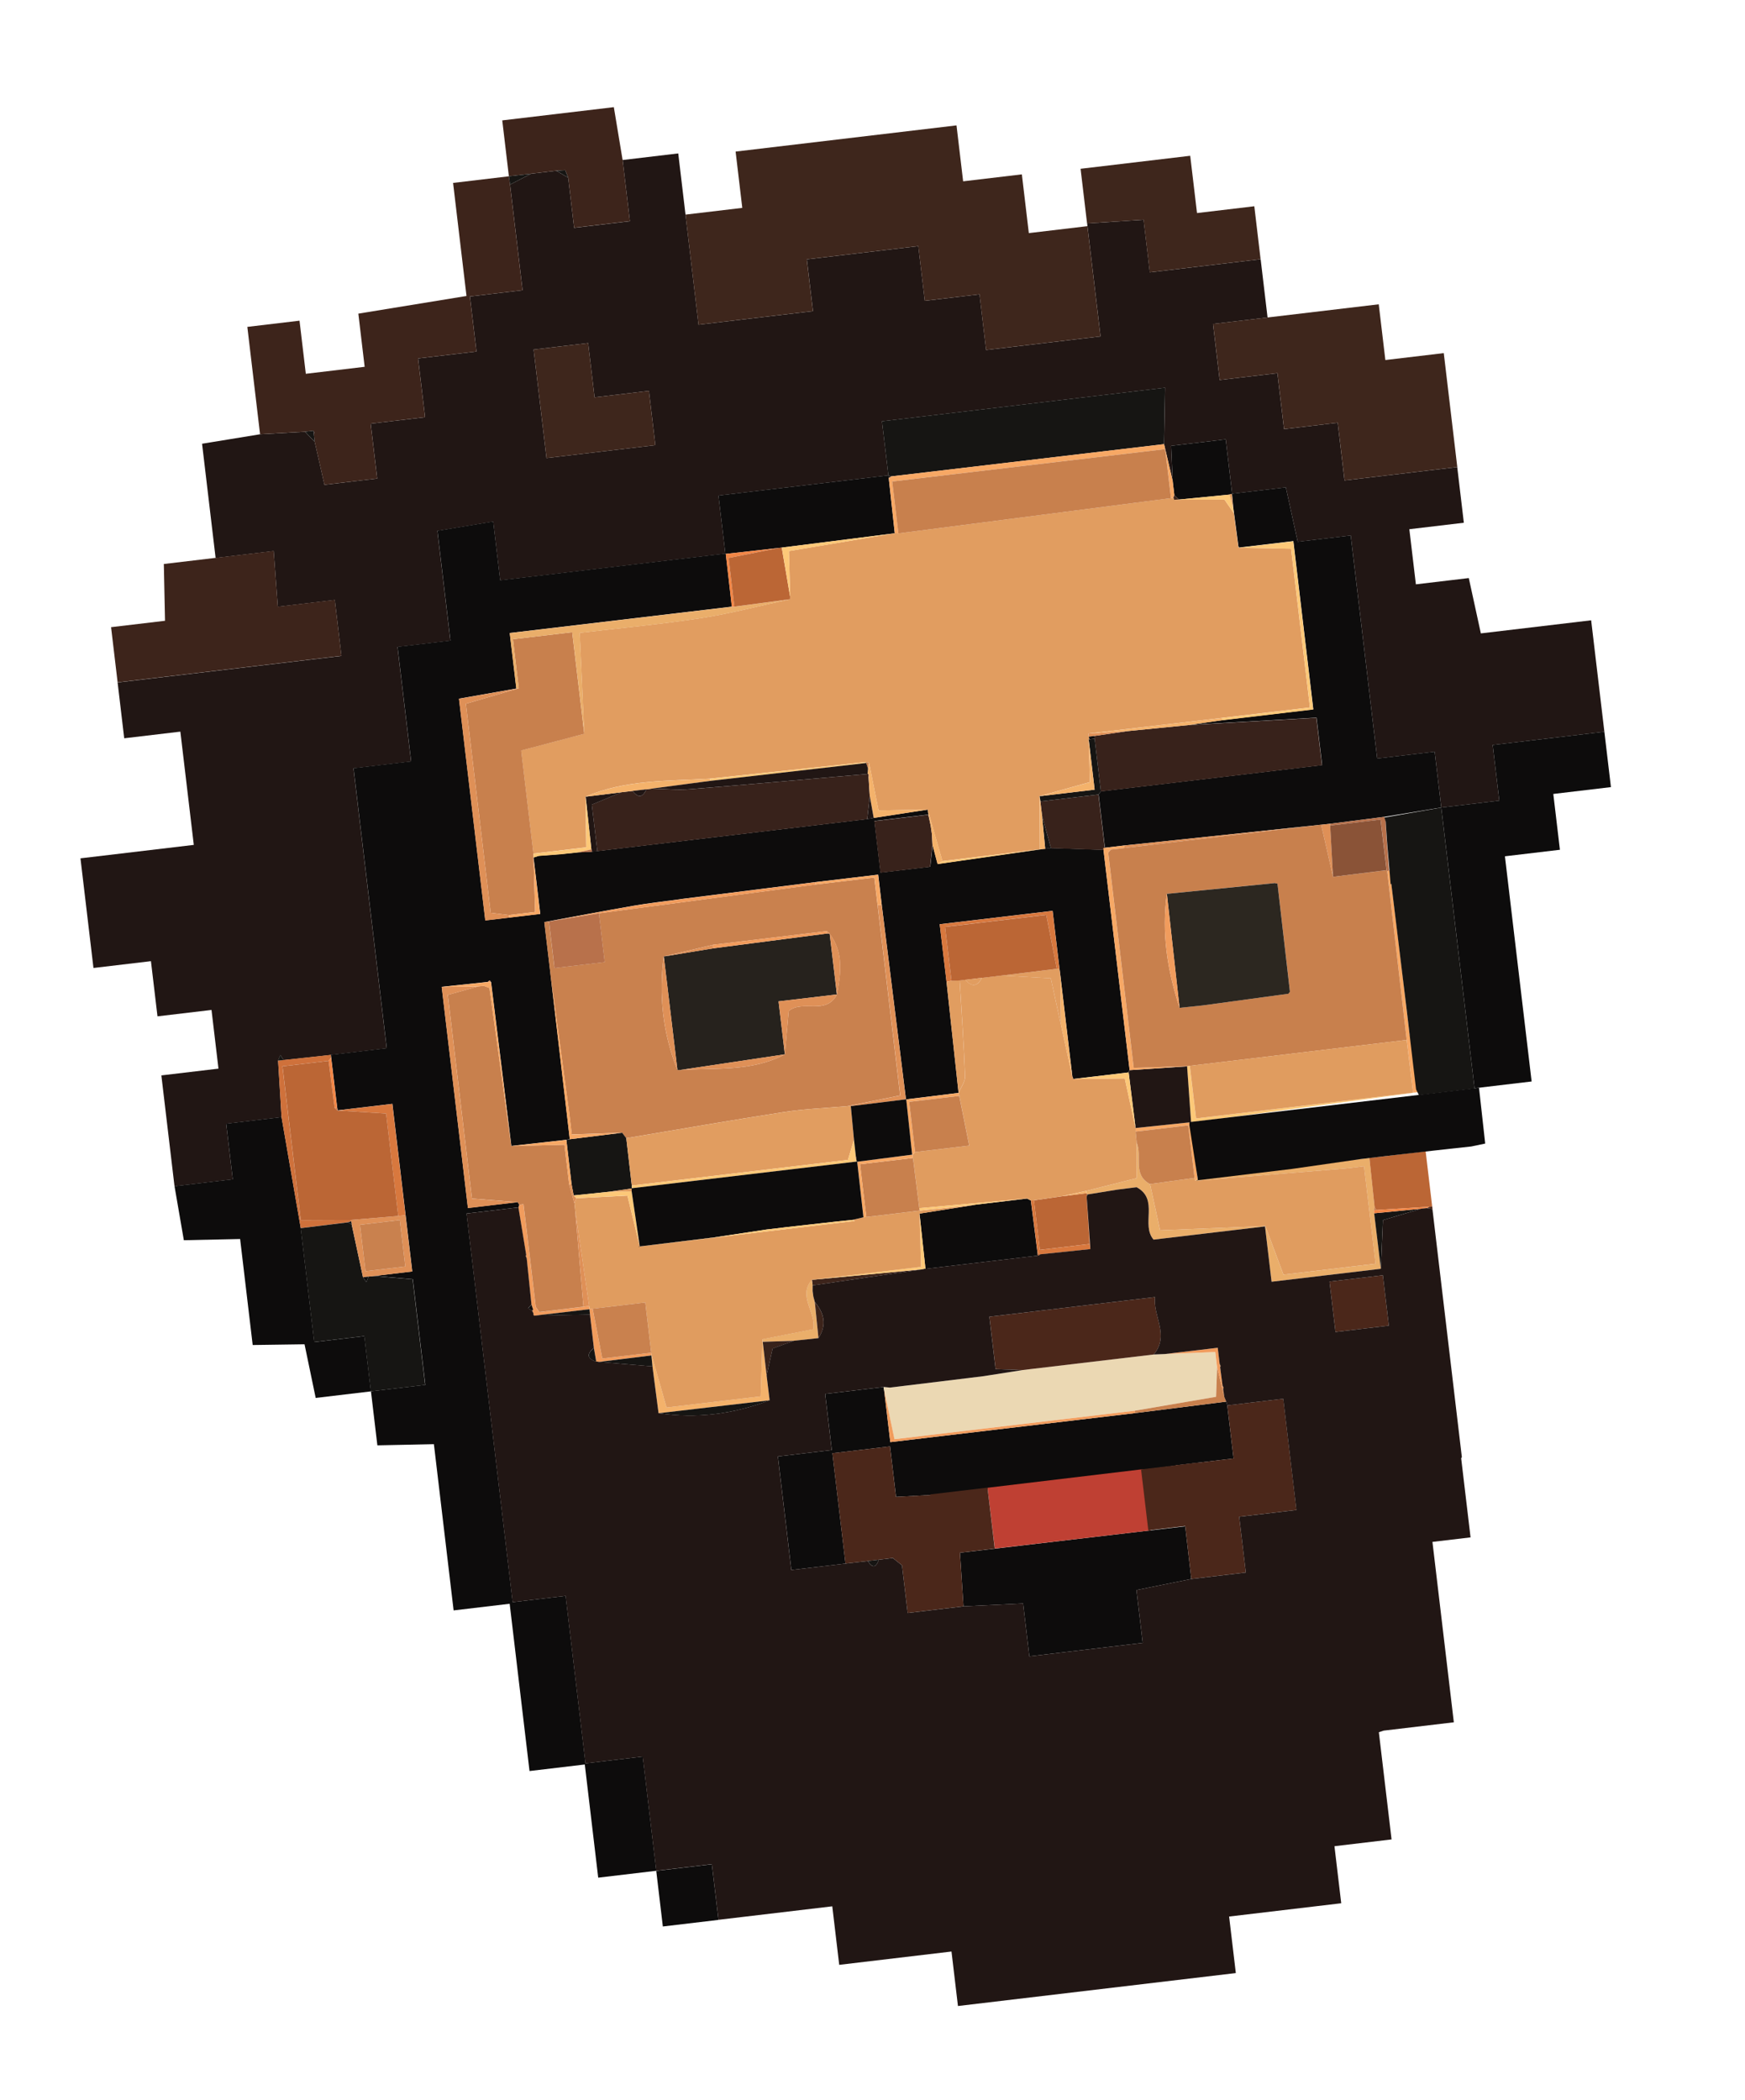<svg width="172" height="207" viewBox="0 0 172 207" fill="none" xmlns="http://www.w3.org/2000/svg">
<path d="M21.251 54.994L19.917 43.744C21.96 43.41 23.798 43.108 25.637 42.81C27.115 42.726 28.59 42.643 30.068 42.562C30.385 42.895 30.706 43.229 31.023 43.561C31.342 44.964 31.659 46.369 31.983 47.791L37.179 47.174L36.538 41.764L41.898 41.129L41.211 35.335L46.964 34.653L46.32 29.227L51.508 28.611C51.079 24.995 50.676 21.595 50.273 18.197C50.965 17.84 51.659 17.482 52.351 17.125C53.173 17.028 53.999 16.93 54.821 16.832C55.215 17.061 55.612 17.289 56.007 17.52L56.592 22.458L62.084 21.807L61.369 15.775L66.853 15.124C67.113 17.315 67.341 19.237 67.569 21.16C67.994 24.749 68.42 28.338 68.855 32.009L80.133 30.672L79.528 25.566L90.517 24.263L91.156 29.654L96.55 29.014L97.201 34.501L108.475 33.164L107.187 22.297C107.176 22.207 107.165 22.116 107.155 22.026C108.959 21.909 110.763 21.79 112.723 21.663L113.337 26.848L124.259 25.553C124.486 27.47 124.713 29.383 124.94 31.3C123.18 31.509 121.417 31.718 119.566 31.937L120.221 37.462L125.911 36.788L126.565 42.302L131.854 41.674L132.528 47.361L143.636 46.044L144.287 51.533L138.915 52.17L139.56 57.605L144.775 56.986C145.188 58.873 145.554 60.553 145.964 62.44L156.836 61.15L158.139 72.137C154.525 72.566 150.908 72.995 147.13 73.443L147.781 78.93L142.064 79.608L141.411 74.107L135.746 74.779L133.139 52.791L127.913 53.411C127.503 51.525 127.137 49.847 126.743 48.047C124.903 48.266 123.176 48.47 121.451 48.675C121.243 46.92 121.034 45.163 120.815 43.314L115.438 43.952C115.492 45.183 115.543 46.312 115.593 47.437C115.31 46.222 115.024 45.005 114.741 43.79C114.772 41.968 114.806 40.148 114.839 38.223L86.935 41.532C87.157 43.408 87.362 45.135 87.567 46.865C82.042 47.521 76.514 48.176 70.819 48.852L71.499 54.582L49.3 57.215L48.613 51.424C46.672 51.746 44.965 52.029 43.111 52.338L44.394 63.16L39.182 63.778L40.521 75.07L34.842 75.743L38.116 103.346L32.61 103.999C31.059 104.169 29.511 104.339 27.96 104.509C27.878 104.382 27.797 104.258 27.631 104.006C27.522 104.285 27.469 104.422 27.413 104.563C27.528 106.42 27.64 108.275 27.754 110.133L22.295 110.781L22.945 116.262L17.201 116.943L15.905 106.014L21.534 105.346L20.848 99.561L15.523 100.192L14.878 94.752L9.213 95.424L7.931 84.615L19.102 83.29L17.777 72.125L12.244 72.781C12.01 70.804 11.801 69.041 11.592 67.278C18.943 66.406 26.297 65.534 33.653 64.662L32.999 59.148L27.381 59.814C27.241 57.909 27.115 56.184 26.975 54.326L21.25 55.005L21.251 54.994ZM57.971 33.823L52.599 34.46L53.868 45.156L64.597 43.884L63.962 38.534L58.605 39.17L57.971 33.823Z" fill="#211614"/>
<path d="M121.45 48.67L126.742 48.042C127.134 49.845 127.499 51.52 127.912 53.406L133.138 52.786L135.746 74.774L141.411 74.102L142.063 79.602C140.192 79.91 138.318 80.219 136.447 80.524C134.672 80.751 132.895 80.979 131.12 81.206C124.348 81.92 117.579 82.634 110.807 83.348L108.747 83.592L111.344 105.489C111.294 105.556 111.261 105.635 111.249 105.717C109.423 105.934 107.597 106.151 105.771 106.37C105.78 106.285 105.755 106.213 105.703 106.147C105.302 102.769 104.902 99.391 104.501 96.013C104.477 95.838 104.454 95.665 104.431 95.49C104.206 93.596 103.981 91.698 103.755 89.79L92.625 91.11L93.299 96.791C93.693 100.439 94.089 104.088 94.483 107.736L94.505 107.734C92.77 107.948 91.036 108.165 89.301 108.379C88.503 101.978 87.705 95.58 86.91 89.179L86.56 86.223L80.385 86.956C76.007 87.508 71.626 88.058 67.249 88.611C67.147 88.626 67.047 88.643 66.945 88.658C65.446 88.864 63.939 89.028 62.452 89.288C59.515 89.798 56.587 90.359 53.656 90.898C53.853 92.555 54.049 94.211 54.246 95.87C54.884 101.344 55.522 106.821 56.163 112.295C56.054 112.316 55.943 112.34 55.835 112.361C54.015 112.563 52.193 112.768 50.374 112.97L50.407 112.997C49.74 107.604 49.073 102.214 48.406 96.821C48.36 96.762 48.313 96.701 48.265 96.643C48.199 96.695 48.138 96.747 48.078 96.799C46.565 96.959 45.052 97.121 43.539 97.281L46.124 119.082L51.029 118.501C51.082 118.589 51.136 118.674 51.188 118.763C51.171 118.854 51.145 118.94 51.108 119.022L45.992 119.629L50.535 157.94L55.755 157.32L57.714 173.832L63.357 173.163C63.819 177.062 64.255 180.742 64.692 184.422L58.964 185.101L57.641 173.944L52.193 174.59L50.237 158.1L44.712 158.755L42.768 142.367C40.846 142.406 39.127 142.443 37.196 142.482L36.564 137.155L41.922 136.519L40.687 126.108C39.322 125.992 38.103 125.889 36.887 125.783L40.638 125.338L38.678 108.816C36.731 109.046 35.01 109.251 33.285 109.455C33.269 109.365 33.252 109.275 33.236 109.186C33.041 107.543 32.844 105.898 32.646 104.256C32.635 104.166 32.625 104.075 32.614 103.985L38.12 103.332L34.846 75.729L40.525 75.055L39.186 63.764L44.398 63.146L43.115 52.324C44.969 52.015 46.676 51.731 48.617 51.41L49.304 57.2L71.503 54.568L71.539 54.591C71.739 56.328 71.94 58.067 72.138 59.803L50.246 62.4L50.895 67.875C49.035 68.204 47.175 68.533 45.244 68.874L47.836 90.732L53.252 90.09L52.604 84.625L52.592 84.529C52.761 84.476 52.93 84.423 53.096 84.367C53.842 84.309 54.587 84.254 55.333 84.196C55.869 84.138 56.404 84.083 56.937 84.025C57.41 84.003 57.88 83.98 58.352 83.957C58.531 83.936 58.709 83.915 58.89 83.897C67.758 82.845 76.622 81.794 85.49 80.742C85.705 80.703 85.917 80.666 86.132 80.627C87.924 80.35 89.712 80.074 91.503 79.798L91.448 79.777C91.472 79.952 91.497 80.124 91.521 80.299L86.193 80.931L86.797 86.02L91.694 85.439C91.781 84.645 91.854 83.977 91.928 83.312C92.094 83.932 92.259 84.549 92.421 85.17C95.989 84.66 99.554 84.148 103.122 83.639C103.282 83.626 103.442 83.615 103.605 83.601C105.271 83.657 106.938 83.712 108.934 83.779L108.285 78.311C108.365 78.21 108.445 78.109 108.524 78.007L130.32 75.423L129.766 70.748C125.482 70.989 121.344 71.224 117.207 71.459C118.301 71.301 119.394 71.146 120.488 70.989L129.451 69.926L127.485 53.343L122.078 53.984L122.118 53.926L122.07 53.876C121.938 52.877 121.809 51.88 121.676 50.881C121.664 50.78 121.647 50.679 121.632 50.578C121.611 50.402 121.585 50.225 121.561 50.05C121.518 49.596 121.476 49.142 121.433 48.691L121.465 48.654L121.45 48.67Z" fill="#0D0C0C"/>
<path d="M107.184 22.295L108.472 33.161L97.198 34.498L96.547 29.012L91.153 29.651L90.514 24.261L79.524 25.564L80.13 30.669L68.852 32.007C68.417 28.335 67.991 24.746 67.566 21.157C69.383 20.942 71.201 20.726 73.165 20.493L72.507 14.943L94.28 12.361L94.934 17.875L100.722 17.189L101.409 22.98L107.181 22.295L107.184 22.295Z" fill="#3E261C"/>
<path d="M50.27 18.195L51.505 28.609L46.317 29.224L46.961 34.651L41.208 35.333L41.895 41.126L36.535 41.762L37.176 47.172L31.98 47.788C31.658 46.364 31.339 44.961 31.02 43.559C30.988 43.287 30.955 43.013 30.923 42.742C30.947 42.711 31.001 42.669 30.992 42.647C30.968 42.581 30.922 42.525 30.887 42.462C30.613 42.495 30.339 42.528 30.065 42.56C28.587 42.644 27.112 42.727 25.634 42.807C25.22 39.317 24.806 35.826 24.379 32.224L29.523 31.613L30.143 36.848L35.943 36.16L35.321 30.918C38.941 30.327 42.356 29.769 45.981 29.178L44.659 18.032C46.636 17.797 48.399 17.588 50.162 17.379L50.159 17.377C50.197 17.65 50.235 17.924 50.275 18.194L50.27 18.195Z" fill="#3D241B"/>
<path d="M143.638 46.041L132.531 47.358L131.856 41.672L126.567 42.299L125.913 36.785L120.224 37.46L119.568 31.935C121.419 31.715 123.18 31.506 124.943 31.297C128.526 30.872 132.11 30.447 135.899 29.998L136.551 35.493L142.309 34.81L143.641 46.041L143.638 46.041Z" fill="#3E261C"/>
<path d="M142.063 79.605L147.78 78.927L147.13 73.44C150.908 72.992 154.525 72.563 158.138 72.135L158.786 77.594L153.105 78.268L153.757 83.771L148.336 84.414L150.969 106.612C149.036 106.842 147.191 107.061 145.342 107.28C144.465 99.876 142.939 87.011 142.061 79.608L142.063 79.605Z" fill="#0D0C0C"/>
<path d="M17.2 116.935L22.944 116.254L22.294 110.772L27.753 110.125C28.384 113.776 29.014 117.424 29.647 121.075L30.978 132.301L35.916 131.715L36.562 137.163L31.117 137.809C30.742 136.01 30.386 134.298 30.017 132.52C28.357 132.545 26.731 132.568 24.907 132.593L23.668 122.143C21.79 122.182 20.112 122.22 18.121 122.261C17.82 120.523 17.512 118.727 17.202 116.934L17.2 116.935Z" fill="#0D0C0C"/>
<path d="M21.251 54.994L26.976 54.315C27.113 56.173 27.24 57.899 27.383 59.803L33.001 59.137L33.655 64.651C26.295 65.524 18.944 66.395 11.593 67.267C11.384 65.507 11.176 63.749 10.948 61.827L16.265 61.197C16.226 59.299 16.19 57.546 16.148 55.599L21.251 54.994Z" fill="#3D241B"/>
<path d="M124.253 25.551L113.332 26.846L112.717 21.661C110.758 21.788 108.953 21.907 107.149 22.024C106.94 20.261 106.731 18.5 106.51 16.639L117.316 15.357L117.986 21.003L123.634 20.333L124.253 25.551Z" fill="#3E261C"/>
<path d="M54.821 16.83C53.998 16.927 53.173 17.025 52.35 17.123C51.618 17.209 50.888 17.29 50.156 17.375L50.159 17.377C49.951 15.622 49.743 13.87 49.506 11.868L60.504 10.564C60.777 12.211 61.074 13.989 61.368 15.767C61.608 17.793 61.849 19.822 62.084 21.799L56.591 22.45C56.387 20.728 56.196 19.119 56.006 17.512C55.91 17.27 55.812 17.029 55.713 16.777C55.367 16.795 55.094 16.808 54.82 16.824L54.821 16.83Z" fill="#3D241B"/>
<path d="M64.684 184.431L70.168 183.78C70.402 185.746 70.61 187.507 70.819 189.264L65.335 189.915L64.684 184.431Z" fill="#0D0C0C"/>
<path d="M136.109 125.077L125.336 126.354L124.689 120.901L124.718 120.861C125.289 122.395 125.862 123.926 126.507 125.657L135.585 124.58L134.446 114.975C133.744 115.058 133.124 115.151 132.499 115.203C127.598 115.609 122.696 116.01 117.795 116.41C117.871 116.326 117.944 116.24 118.02 116.156C123.674 115.488 129.329 114.823 134.983 114.155C135.154 115.764 135.323 117.374 135.494 118.983C135.466 119.097 135.438 119.209 135.412 119.323C135.424 119.419 135.441 119.514 135.454 119.607C135.673 121.43 135.892 123.253 136.114 125.076L136.109 125.077Z" fill="#EAAE6A"/>
<path d="M135.492 118.983C135.32 117.374 135.152 115.764 134.98 114.155C136.782 113.942 138.586 113.728 140.522 113.498L141.165 118.919C141.084 118.965 140.996 118.978 140.905 118.961C139.153 119.069 137.397 119.177 135.644 119.285C135.593 119.185 135.542 119.083 135.492 118.983Z" fill="#BB6635"/>
<path d="M138.944 102.022C139.034 102.169 139.124 102.32 139.211 102.468C139.4 104.2 139.591 105.935 139.78 107.667C139.615 107.684 139.45 107.7 139.285 107.714C139.074 105.979 138.863 104.244 138.652 102.512C138.011 96.966 137.372 91.42 136.731 85.873C136.79 85.853 136.851 85.831 136.91 85.811L136.976 85.761C137.384 89.08 137.792 92.401 138.199 95.72C138.377 97.22 138.553 98.723 138.728 100.223C138.799 100.821 138.87 101.419 138.943 102.016L138.944 102.022Z" fill="#F7A865"/>
<path d="M139.286 107.717C139.45 107.7 139.615 107.684 139.78 107.67C133.263 108.537 126.748 109.407 120.231 110.274C119.276 110.402 118.321 110.509 117.364 110.623L117.395 110.627C117.263 108.791 117.135 106.955 117.003 105.118L117.012 105.103L117.143 105.077L117.275 105.069L117.89 110.255L139.283 107.718L139.286 107.717Z" fill="#FDC878"/>
<path d="M118.02 116.156C117.944 116.24 117.871 116.327 117.795 116.411C117.778 116.315 117.76 116.217 117.744 116.122C117.546 114.458 117.349 112.791 117.129 110.94L111.933 111.556C111.936 111.436 111.938 111.316 111.941 111.199C113.759 111.009 115.58 110.818 117.398 110.627L117.367 110.622C117.585 112.468 117.804 114.31 118.023 116.156L118.02 116.156Z" fill="#F7A865"/>
<path d="M140.908 118.961C140.999 118.978 141.087 118.965 141.167 118.919C141.184 119.009 141.194 119.099 141.2 119.193C141.007 119.163 140.817 119.133 140.624 119.1C140.719 119.053 140.814 119.008 140.908 118.961Z" fill="#4B271A"/>
<path d="M120.876 138.172C120.907 138.297 120.939 138.421 120.97 138.548C121.169 140.22 121.367 141.89 121.591 143.779C119.617 144.013 117.856 144.222 116.093 144.431C116.004 144.431 115.918 144.452 115.836 144.49C108.533 145.414 101.227 146.336 93.923 147.261C92.122 147.357 90.321 147.457 88.318 147.564L87.728 142.59L82.049 143.263L83.339 154.138L78.003 154.771L76.676 143.578L81.99 142.948L81.333 137.415L87.116 136.729C87.088 136.821 87.096 136.912 87.142 136.998L87.755 142.167L111.879 139.306C114.879 138.928 117.879 138.55 120.879 138.172L120.876 138.172Z" fill="#0D0C0C"/>
<path d="M117.424 155.657C115.695 156.007 113.962 156.357 112.018 156.749L112.636 161.958L101.462 163.283L100.844 158.074C98.746 158.175 96.858 158.266 94.969 158.356C94.852 156.593 94.738 154.833 94.621 153.07C102.022 152.201 109.424 151.334 116.825 150.465C117.025 152.195 117.225 153.929 117.425 155.66L117.424 155.657Z" fill="#0D0C0C"/>
<path d="M87.14 136.999C87.096 136.912 87.085 136.821 87.113 136.729C87.316 136.75 87.521 136.77 87.724 136.787C90.799 136.412 93.877 136.038 96.952 135.662C98.23 135.461 99.51 135.262 100.787 135.06C105.1 134.549 109.411 134.038 113.724 133.526C114.095 133.51 114.468 133.496 114.839 133.48C116.441 133.415 118.041 133.353 119.784 133.283L119.962 134.783C119.928 135.757 119.893 136.734 119.857 137.698C117.132 138.163 114.494 138.615 111.854 139.067L88.16 141.877C87.783 140.081 87.459 138.54 87.134 136.996L87.14 136.999Z" fill="#EBD8B3"/>
<path d="M94.62 153.067C94.738 154.83 94.852 156.59 94.969 158.353C93.206 158.562 91.446 158.771 89.466 159.006C89.262 157.284 89.085 155.795 88.909 154.306C88.605 154.067 88.304 153.827 88.001 153.588C87.543 153.642 87.085 153.699 86.625 153.757C86.26 153.8 85.898 153.843 85.533 153.886C84.801 153.97 84.068 154.052 83.336 154.136L82.046 143.261L87.725 142.588L88.315 147.562C90.317 147.452 92.119 147.355 93.92 147.258C93.931 147.371 93.941 147.481 93.952 147.594C94.174 149.419 94.395 151.242 94.618 153.068L94.62 153.067Z" fill="#4B271A"/>
<path d="M117.424 155.657C117.225 153.926 117.025 152.193 116.825 150.462C116.599 148.626 116.375 146.786 116.149 144.95C116.15 144.864 116.143 144.779 116.13 144.691C116.127 144.603 116.114 144.515 116.093 144.429L121.59 143.777C121.367 141.89 121.168 140.218 120.97 138.545C122.733 138.336 124.493 138.127 126.487 137.891L127.787 148.853L122.144 149.522L122.796 155.017L117.424 155.654L117.424 155.657Z" fill="#4B271A"/>
<path d="M113.727 133.526C109.414 134.037 105.103 134.549 100.79 135.06C99.939 135.03 99.087 135.001 98.135 134.966L97.522 129.803L113.851 127.867C113.632 129.778 115.305 131.615 113.727 133.526Z" fill="#4B271A"/>
<path d="M102.311 123.78C98.615 124.219 94.918 124.651 91.221 125.087C91.025 123.27 90.829 121.452 90.633 119.635C92.489 119.34 94.348 119.047 96.204 118.752C97.876 118.553 99.551 118.355 101.224 118.154C101.351 118.219 101.481 118.282 101.608 118.347L102.267 123.527C102.26 123.614 102.273 123.699 102.308 123.778L102.311 123.78Z" fill="#0D0C0C"/>
<path d="M131.048 126.339L136.304 125.716L136.893 130.684L131.637 131.307L131.048 126.339Z" fill="#4B271A"/>
<path d="M107.138 117.761C107.169 117.835 107.158 117.9 107.109 117.961C107.205 119.518 107.301 121.075 107.396 122.632L102.491 123.214L101.912 118.33C102.825 118.197 103.738 118.067 104.651 117.933C105.465 117.831 106.281 117.729 107.095 117.627C107.127 117.665 107.144 117.71 107.138 117.761Z" fill="#BB6635"/>
<path d="M124.689 120.901L113.702 122.204C112.43 120.717 114.272 118.244 112.033 117.038C111.394 117.117 110.756 117.198 110.117 117.277C109.125 117.439 108.132 117.601 107.138 117.761C107.144 117.71 107.127 117.665 107.095 117.627C107.086 117.55 107.077 117.473 107.062 117.4C108.725 116.98 110.389 116.563 112.03 116.149C112.034 114.889 112.037 113.771 112.041 112.65C112.613 113.964 111.59 115.792 113.353 116.726C113.688 118.268 114.027 119.81 114.346 121.285C117.852 121.142 121.284 121.002 124.715 120.862L124.686 120.901L124.689 120.901Z" fill="#EAAE6A"/>
<path d="M64.912 139.318C64.713 137.779 64.511 136.243 64.312 134.704C64.278 134.344 64.24 133.981 64.206 133.621L64.237 133.601C64.704 135.238 65.168 136.88 65.699 138.752L74.977 137.651C75.037 135.784 75.097 133.903 75.155 132.025C75.165 132.11 75.176 132.195 75.18 132.28C75.309 133.389 75.435 134.497 75.563 135.605C75.66 136.419 75.762 137.23 75.861 138.044C72.213 138.469 68.563 138.896 64.915 139.32L64.912 139.318Z" fill="#F4B26B"/>
<path d="M91.028 125.118C87.384 125.65 83.744 126.182 80.101 126.717C80.076 126.534 80.049 126.351 80.024 126.165C83.692 125.816 87.36 125.467 91.028 125.118Z" fill="#3D241B"/>
<path d="M64.912 139.318C68.56 138.894 72.21 138.466 75.858 138.042C72.318 139.399 68.674 139.881 64.912 139.318Z" fill="#161513"/>
<path d="M51.101 119.034C51.139 118.952 51.167 118.865 51.181 118.774L51.285 118.776L51.38 118.74L51.481 118.722L51.583 118.71L51.595 118.72L51.925 121.433C51.99 121.985 52.056 122.536 52.121 123.09C52.251 124.184 52.381 125.278 52.511 126.374C52.544 126.649 52.576 126.926 52.612 127.199C52.655 127.564 52.698 127.931 52.742 128.296C52.764 128.48 52.785 128.661 52.807 128.845L53.158 129.348C54.605 129.171 56.056 128.996 57.503 128.819C57.693 128.802 57.882 128.782 58.069 128.763C58.088 128.852 58.107 128.942 58.123 129.034L58.097 129.071C56.273 129.284 54.452 129.497 52.629 129.711C52.576 129.642 52.558 129.564 52.576 129.478C52.565 129.36 52.556 129.241 52.545 129.123L52.38 128.623C52.224 127.098 52.066 125.574 51.91 124.049C51.895 123.942 51.877 123.839 51.861 123.732C51.606 122.169 51.351 120.603 51.093 119.041L51.101 119.034Z" fill="#F19C5D"/>
<path d="M111.859 139.067C114.497 138.615 117.135 138.166 119.863 137.698C119.896 136.734 119.93 135.757 119.968 134.782C120.208 135.758 120.446 136.733 120.687 137.708C120.75 137.862 120.815 138.016 120.879 138.172C117.879 138.55 114.879 138.928 111.879 139.306C111.872 139.226 111.868 139.146 111.862 139.066L111.859 139.067Z" fill="#C8804D"/>
<path d="M80.022 126.165C80.046 126.348 80.073 126.531 80.098 126.718C80.098 126.904 80.095 127.088 80.095 127.274C80.119 127.455 80.143 127.638 80.168 127.819C80.216 127.996 80.263 128.177 80.312 128.355C80.43 129.542 80.552 130.729 80.67 131.916C79.86 132.004 79.053 132.088 78.243 132.176C77.221 132.208 76.199 132.241 75.177 132.276C75.169 132.19 75.162 132.105 75.152 132.02C76.804 131.693 78.456 131.367 80.159 131.031C80.478 129.361 78.598 127.782 80.026 126.156L80.019 126.165L80.022 126.165Z" fill="#EAAE6A"/>
<path d="M136.109 125.077C135.89 123.254 135.671 121.431 135.449 119.608C136.991 119.459 138.536 119.306 140.078 119.157C138.815 119.532 137.556 119.909 136.313 120.279C136.246 121.85 136.176 123.462 136.106 125.078L136.109 125.077Z" fill="#161513"/>
<path d="M91.028 125.118C87.36 125.467 83.692 125.816 80.024 126.165L80.031 126.155C83.634 125.728 87.234 125.301 90.788 124.88C90.727 122.796 90.682 121.216 90.636 119.634C90.832 121.452 91.028 123.269 91.224 125.087L91.123 125.079L91.028 125.118Z" fill="#FDC878"/>
<path d="M59.016 134.261C58.937 134.234 58.856 134.225 58.771 134.235C58.692 133.785 58.617 133.335 58.538 132.886C58.408 131.789 58.281 130.692 58.153 129.592C58.135 129.416 58.12 129.238 58.102 129.062L58.128 129.025C58.225 129.022 58.321 129.016 58.418 129.013C58.709 130.525 59.002 132.033 59.364 133.92L64.19 133.347C64.2 133.432 64.219 133.516 64.237 133.598L64.206 133.618C62.477 133.831 60.747 134.045 59.015 134.259L59.016 134.261Z" fill="#F19C5D"/>
<path d="M75.18 132.278C76.202 132.245 77.224 132.213 78.246 132.178C77.547 132.43 76.852 132.685 76.154 132.941C75.956 133.829 75.761 134.717 75.563 135.602C75.434 134.494 75.308 133.386 75.18 132.278Z" fill="#38221B"/>
<path d="M101.915 118.333L102.494 123.216C104.194 123.015 105.795 122.825 107.399 122.635C107.425 122.804 107.45 122.97 107.476 123.14C106.74 123.219 106.007 123.295 105.271 123.374C105.087 123.395 104.903 123.412 104.719 123.431C103.988 123.506 103.255 123.582 102.524 123.658C102.441 123.615 102.356 123.572 102.273 123.529C102.054 121.803 101.835 120.075 101.614 118.349C101.713 118.343 101.816 118.339 101.915 118.333Z" fill="#D8783E"/>
<path d="M59.016 134.261C60.745 134.048 62.474 133.835 64.206 133.621C64.24 133.981 64.278 134.344 64.312 134.704C62.546 134.557 60.782 134.408 59.016 134.261Z" fill="#161513"/>
<path d="M58.102 129.065C58.12 129.241 58.136 129.419 58.154 129.595C56.315 129.633 54.475 129.667 52.636 129.705C54.46 129.491 56.281 129.278 58.105 129.064L58.102 129.065Z" fill="#161513"/>
<path d="M120.685 137.709C120.444 136.733 120.206 135.758 119.965 134.783C119.907 134.297 119.85 133.815 119.787 133.283C118.046 133.353 116.444 133.415 114.842 133.48L120.032 132.864L120.221 134.455C120.233 134.559 120.251 134.662 120.266 134.769C120.347 135.38 120.425 135.993 120.506 136.604C120.524 136.704 120.541 136.802 120.558 136.903C120.601 137.171 120.642 137.441 120.685 137.709Z" fill="#F19C5D"/>
<path d="M80.673 131.918C80.555 130.731 80.433 129.544 80.315 128.357C81.249 129.462 81.508 130.638 80.673 131.918Z" fill="#3D241B"/>
<path d="M140.081 119.157C138.538 119.306 136.994 119.459 135.452 119.608C135.44 119.512 135.423 119.417 135.41 119.324C135.489 119.315 135.566 119.303 135.644 119.285C137.397 119.177 139.153 119.069 140.905 118.961C140.811 119.009 140.716 119.053 140.622 119.101C140.441 119.122 140.262 119.138 140.081 119.159L140.081 119.157Z" fill="#F28646"/>
<path d="M107.476 123.137C107.45 122.97 107.425 122.801 107.399 122.632C107.303 121.075 107.208 119.518 107.112 117.961C107.233 119.684 107.354 121.411 107.478 123.134L107.476 123.137Z" fill="#F28646"/>
<path d="M134.586 147.526C134.568 148.354 134.552 149.185 134.534 150.013C133.677 149.166 133.863 148.341 134.586 147.526Z" fill="#161513"/>
<path d="M58.539 132.889C58.617 133.338 58.693 133.788 58.771 134.238C57.845 133.936 57.824 133.474 58.539 132.889Z" fill="#161513"/>
<path d="M135.15 152.139C135.257 152.505 135.362 152.87 135.47 153.239L135.15 152.139Z" fill="#161513"/>
<path d="M85.536 153.886C85.901 153.842 86.263 153.8 86.627 153.756C86.353 154.559 85.991 154.602 85.536 153.886Z" fill="#161513"/>
<path d="M134.702 150.516C134.801 150.885 134.901 151.257 134.997 151.627L134.702 150.516Z" fill="#161513"/>
<path d="M137.077 158.562C137.155 158.844 137.23 159.13 137.308 159.413C137.137 159.33 136.966 159.248 136.716 159.127C136.871 158.886 136.974 158.724 137.077 158.562Z" fill="#161513"/>
<path d="M137.589 160.164C137.651 160.451 137.716 160.741 137.778 161.028C137.606 160.94 137.435 160.852 137.177 160.721C137.354 160.481 137.472 160.322 137.589 160.164Z" fill="#161513"/>
<path d="M138.882 164.76C138.971 165.036 139.062 165.314 139.15 165.59C138.99 165.528 138.833 165.469 138.58 165.374C138.701 165.129 138.79 164.946 138.882 164.76Z" fill="#161513"/>
<path d="M139.393 166.351C139.469 166.634 139.547 166.919 139.622 167.202C139.451 167.12 139.28 167.037 139.027 166.917C139.185 166.676 139.288 166.513 139.393 166.351Z" fill="#161513"/>
<path d="M139.892 167.954C139.96 168.241 140.024 168.528 140.092 168.817C139.921 168.732 139.749 168.644 139.492 168.516C139.663 168.273 139.778 168.115 139.892 167.954Z" fill="#161513"/>
<path d="M52.388 128.616C52.443 128.782 52.497 128.951 52.553 129.117C52.512 129.147 52.474 129.182 52.443 129.222C52.34 129.153 52.237 129.085 52.059 128.964C52.185 128.83 52.286 128.723 52.388 128.616Z" fill="#0D0C0C"/>
<path d="M104.719 123.431C104.903 123.409 105.087 123.393 105.271 123.374C105.087 123.395 104.903 123.412 104.719 123.431Z" fill="#BB6635"/>
<path d="M120.266 134.769C120.254 134.665 120.236 134.561 120.221 134.455C120.254 134.523 120.293 134.591 120.315 134.663C120.324 134.693 120.284 134.733 120.266 134.769Z" fill="#C8804D"/>
<path d="M102.27 123.529C102.353 123.572 102.439 123.615 102.522 123.658C102.466 123.725 102.395 123.767 102.311 123.783C102.277 123.703 102.261 123.619 102.27 123.532L102.27 123.529Z" fill="#BB6635"/>
<path d="M51.869 123.726C51.884 123.832 51.902 123.936 51.917 124.043C51.884 123.974 51.846 123.907 51.826 123.834C51.817 123.804 51.853 123.761 51.869 123.726Z" fill="#DF9057"/>
<path d="M120.558 136.903C120.541 136.802 120.524 136.704 120.506 136.604C120.542 136.669 120.588 136.733 120.61 136.802C120.619 136.827 120.577 136.87 120.556 136.904L120.558 136.903Z" fill="#C8804D"/>
<path d="M52.44 129.222C52.471 129.182 52.509 129.147 52.55 129.117C52.561 129.235 52.57 129.354 52.581 129.472C52.532 129.389 52.486 129.305 52.44 129.222Z" fill="#DF9057"/>
<path d="M87.564 46.86L86.931 41.527L114.836 38.218C114.803 40.143 114.769 41.966 114.737 43.785C105.771 44.846 96.807 45.903 87.84 46.964C87.756 46.935 87.669 46.904 87.585 46.875L87.564 46.86Z" fill="#161513"/>
<path d="M71.496 54.577L70.816 48.846C76.514 48.171 82.039 47.515 87.564 46.86L87.585 46.874C87.583 46.955 87.587 47.035 87.6 47.117C87.798 48.932 87.994 50.744 88.192 52.558L88.257 52.564C84.523 53.038 80.789 53.508 77.055 53.982C76.946 53.995 76.833 54.008 76.724 54.021C74.992 54.215 73.261 54.409 71.529 54.604L71.493 54.58L71.496 54.577Z" fill="#0D0C0C"/>
<path d="M57.971 33.823L58.605 39.17L63.962 38.534L64.597 43.884L53.868 45.156L52.599 34.46L57.971 33.823Z" fill="#3E261C"/>
<path d="M115.593 47.435C115.542 46.309 115.492 45.181 115.438 43.95L120.815 43.312C121.034 45.16 121.242 46.915 121.451 48.672L121.419 48.709C121.331 48.695 121.25 48.713 121.175 48.761C119.523 48.923 117.871 49.083 116.219 49.246C116.063 49.103 115.907 48.963 115.751 48.82L115.587 47.438L115.593 47.435Z" fill="#0D0C0C"/>
<path d="M29.641 121.073C29.011 117.422 28.381 113.773 27.747 110.123C27.633 108.265 27.521 106.41 27.407 104.552C27.588 104.533 27.77 104.517 27.953 104.498C29.504 104.328 31.052 104.159 32.603 103.989C32.614 104.079 32.625 104.169 32.635 104.26C32.551 104.367 32.469 104.474 32.384 104.579C30.898 104.755 29.409 104.932 27.841 105.118L29.639 120.278C31.362 120.271 32.976 120.263 34.588 120.258L34.603 120.382C34.502 120.419 34.403 120.458 34.305 120.495C32.748 120.685 31.194 120.878 29.638 121.068L29.641 121.073Z" fill="#CF713B"/>
<path d="M115.593 47.434C115.647 47.895 115.702 48.355 115.754 48.816C115.72 48.909 115.687 49.002 115.653 49.095C115.578 49.096 115.501 49.102 115.424 49.111L114.851 44.275L87.947 47.465L88.554 52.582C88.433 52.574 88.313 52.566 88.195 52.555C87.996 50.74 87.801 48.928 87.602 47.114C87.682 47.063 87.762 47.012 87.843 46.963C96.809 45.903 105.773 44.845 114.74 43.784C115.023 44.999 115.309 46.217 115.592 47.431L115.593 47.434Z" fill="#F7A865"/>
<path d="M50.156 17.377C50.888 17.29 51.618 17.209 52.351 17.125C51.659 17.482 50.965 17.84 50.273 18.197C50.235 17.924 50.197 17.65 50.157 17.38L50.156 17.377Z" fill="#161513"/>
<path d="M54.821 16.83C55.094 16.814 55.368 16.801 55.713 16.782C55.812 17.032 55.911 17.276 56.006 17.518C55.612 17.289 55.215 17.061 54.821 16.83Z" fill="#161513"/>
<path d="M30.065 42.56C30.339 42.527 30.613 42.495 30.887 42.462C30.898 42.556 30.912 42.646 30.925 42.739C30.958 43.01 30.99 43.284 31.022 43.556C30.705 43.224 30.384 42.889 30.067 42.557L30.065 42.56Z" fill="#161513"/>
<path d="M27.957 104.501C27.775 104.519 27.594 104.535 27.41 104.554C27.463 104.417 27.519 104.277 27.627 103.998C27.793 104.25 27.875 104.377 27.957 104.501Z" fill="#161513"/>
<path d="M115.421 49.109C115.498 49.1 115.573 49.097 115.65 49.093C115.722 49.132 115.742 49.19 115.713 49.266C117.388 49.259 119.064 49.252 120.69 49.246C120.999 49.696 121.308 50.146 121.617 50.593C121.629 50.694 121.647 50.795 121.661 50.896C121.794 51.896 121.923 52.892 122.056 53.892L122.103 53.941C122.103 53.941 122.063 53.999 122.062 53.996C123.79 54.028 125.518 54.059 127.259 54.089L129.116 69.743L120.445 70.771C116.058 71.286 111.67 71.798 107.282 72.313C107.294 72.417 107.309 72.518 107.324 72.622C107.327 72.716 107.351 72.802 107.402 72.882L107.304 72.872C107.35 74.39 107.399 75.905 107.435 77.099C105.68 77.588 104.071 78.038 102.458 78.485L102.47 78.469C102.478 80.217 102.488 81.968 102.495 83.716C99.294 84.107 96.092 84.498 92.891 84.891C92.403 83.189 91.918 81.489 91.43 79.787L91.485 79.808C89.837 79.837 88.186 79.866 86.596 79.893C86.282 78.329 85.965 76.751 85.65 75.173C85.545 75.157 85.443 75.142 85.338 75.124C80.222 75.669 75.107 76.215 69.989 76.758C65.844 77.002 61.644 76.849 57.71 78.536L57.716 78.472C57.738 80.11 57.76 81.748 57.782 83.53L52.575 84.147L51.369 73.98C53.583 73.395 55.583 72.863 57.586 72.334C57.441 69.07 57.293 65.809 57.14 62.385C61.16 61.908 65.173 61.541 69.148 60.925C72.083 60.471 74.972 59.695 77.881 59.064C77.863 58.985 77.862 58.91 77.884 58.832C77.842 57.308 77.8 55.784 77.76 54.323C81.343 53.72 84.8 53.141 88.256 52.559L88.192 52.552C88.312 52.56 88.43 52.569 88.551 52.579C97.508 51.422 106.463 50.263 115.421 49.106L115.421 49.109Z" fill="#E19D60"/>
<path d="M54.236 95.879C54.039 94.223 53.843 92.567 53.646 90.908C53.799 90.881 53.951 90.855 54.104 90.826L54.65 95.429L59.602 94.842L59.031 90.033C66.154 89.088 73.276 88.14 80.397 87.196L86.177 86.51L88.724 107.988C86.801 108.377 85.161 108.711 83.519 109.045C81.425 109.232 79.316 109.31 77.24 109.631C72.058 110.429 66.894 111.339 61.722 112.205C61.586 112.024 61.451 111.843 61.315 111.661C59.701 111.716 58.084 111.772 56.353 111.833C56.255 111.01 56.181 110.285 56.084 109.562C55.468 105 54.849 100.436 54.23 95.874L54.236 95.879ZM81.808 92.067C81.709 91.976 81.609 91.882 81.506 91.791C77.761 92.241 74.016 92.691 70.274 93.14C68.651 93.524 67.031 93.908 65.409 94.293L65.425 94.268C64.923 98.121 65.331 101.862 66.769 105.481C66.848 105.464 66.926 105.465 67.006 105.486C70.503 105.247 74.099 105.677 77.371 103.935L77.359 103.95C77.489 102.508 77.618 101.064 77.741 99.667C79.103 98.513 81.41 100.122 82.502 98.032L82.49 98.073C82.869 95.992 83.188 93.919 81.773 92.052L81.803 92.067L81.808 92.067Z" fill="#C9814E"/>
<path d="M101.915 118.333C101.816 118.339 101.713 118.343 101.614 118.349C101.487 118.284 101.357 118.221 101.229 118.156C97.691 118.472 94.153 118.786 90.615 119.103C90.408 117.454 90.201 115.804 89.995 114.155C89.977 114.054 89.956 113.951 89.939 113.85L90.203 113.568L95.539 112.936C95.172 111.111 94.862 109.574 94.555 108.036C94.537 107.938 94.52 107.84 94.506 107.742L94.484 107.745C94.711 107.195 95.148 106.64 95.126 106.1C95.008 102.95 94.785 99.801 94.597 96.651C94.781 96.629 94.965 96.607 95.148 96.585C95.79 97.332 96.336 97.265 96.788 96.394L98.711 96.166C100.309 96.254 101.91 96.345 103.575 96.437C103.905 97.949 104.237 99.481 104.568 101.01C104.946 102.722 105.322 104.435 105.7 106.15C105.755 106.213 105.778 106.288 105.768 106.373C107.493 106.352 109.214 106.331 110.866 106.311C111.239 108.026 111.59 109.645 111.94 111.263L111.94 111.194C111.938 111.313 111.935 111.433 111.932 111.55C111.967 111.916 112.005 112.281 112.04 112.647C112.037 113.768 112.033 114.886 112.03 116.146C110.388 116.561 108.725 116.977 107.062 117.397C106.257 117.576 105.456 117.754 104.651 117.931C103.738 118.064 102.824 118.194 101.912 118.328L101.915 118.333Z" fill="#E09C5F"/>
<path d="M57.592 72.339C55.589 72.868 53.588 73.398 51.375 73.986C51.764 77.268 52.173 80.709 52.581 84.153C52.58 84.283 52.581 84.414 52.58 84.542L52.591 84.638C52.64 86.339 52.689 88.038 52.743 89.903L50.174 90.208C49.559 90.133 48.944 90.056 48.365 89.986L45.921 69.377C47.778 68.834 49.455 68.346 51.132 67.856L50.558 63.016L56.401 62.323L57.589 72.337L57.592 72.339Z" fill="#C8804D"/>
<path d="M57.508 128.813C56.06 128.99 54.61 129.165 53.163 129.342C53.046 129.175 52.929 129.005 52.812 128.839C52.79 128.655 52.768 128.474 52.746 128.29C52.703 127.926 52.66 127.558 52.616 127.193C52.584 126.919 52.551 126.642 52.516 126.368C52.386 125.274 52.256 124.18 52.126 123.084C52.061 122.532 51.995 121.981 51.93 121.427C51.823 120.523 51.71 119.618 51.6 118.714L51.588 118.707C51.519 118.715 51.451 118.726 51.383 118.737L51.287 118.773L51.184 118.772C51.132 118.683 51.077 118.598 51.025 118.51C49.52 118.39 48.016 118.271 46.52 118.151L44.139 98.078C45.296 97.754 46.203 97.499 47.108 97.247C47.297 97.225 47.486 97.202 47.675 97.18C47.867 97.252 48.059 97.323 48.248 97.396C48.965 102.596 49.683 107.8 50.399 113.001L50.366 112.974C52.06 112.934 53.757 112.894 55.639 112.849C55.795 114.165 55.95 115.465 56.104 116.764C56.277 117.383 56.448 118.005 56.622 118.624C56.642 118.822 56.663 119.02 56.684 119.218C56.96 122.413 57.236 125.611 57.51 128.807L57.508 128.813Z" fill="#C8804D"/>
<path d="M85.477 80.754C76.61 81.806 67.745 82.857 58.878 83.909C58.687 82.302 58.497 80.698 58.333 79.319C59.512 78.826 60.381 78.462 61.248 78.1C61.615 78.057 61.982 78.013 62.35 77.97C62.896 78.683 63.351 78.629 63.715 77.808C63.899 77.786 64.085 77.764 64.269 77.742C65.526 77.768 66.79 77.899 68.035 77.799C73.861 77.333 79.684 76.806 85.505 76.302L85.591 76.273L85.608 76.582C85.648 77.222 85.691 77.865 85.731 78.506C85.644 79.255 85.561 80.008 85.475 80.758L85.477 80.754Z" fill="#38221B"/>
<path d="M29.641 121.073C31.198 120.883 32.752 120.69 34.308 120.5C34.428 120.572 34.548 120.644 34.664 120.714C35.037 122.446 35.409 124.179 35.779 125.912C35.862 126.033 35.946 126.151 36.111 126.39C36.215 126.122 36.268 125.985 36.322 125.848C36.505 125.826 36.69 125.809 36.874 125.79C38.093 125.893 39.309 125.999 40.674 126.115L41.909 136.527L36.551 137.162L35.905 131.714L30.967 132.299L29.636 121.074L29.641 121.073Z" fill="#161513"/>
<path d="M117.192 71.474C121.33 71.239 125.467 71.007 129.751 70.763L130.305 75.438L108.51 78.023C108.304 76.287 108.098 74.549 107.892 72.813C107.881 72.726 107.871 72.641 107.861 72.553L111.135 72.073C113.155 71.872 115.172 71.675 117.192 71.474Z" fill="#38221B"/>
<path d="M61.324 111.666C61.46 111.847 61.595 112.028 61.731 112.21C61.912 113.765 62.094 115.32 62.273 116.875C62.273 116.97 62.271 117.067 62.271 117.162C61.535 117.268 60.803 117.375 60.068 117.481C58.895 117.604 57.719 117.727 56.547 117.849C56.478 117.479 56.406 117.109 56.337 116.737C56.164 115.283 55.995 113.827 55.825 112.374C55.934 112.352 56.045 112.328 56.153 112.307C57.877 112.094 59.601 111.881 61.322 111.666L61.324 111.666Z" fill="#161513"/>
<path d="M117.398 110.627C115.58 110.818 113.759 111.009 111.941 111.199L111.941 111.269C111.711 109.422 111.48 107.572 111.25 105.726C111.262 105.641 111.295 105.565 111.345 105.497C113.232 105.371 115.119 105.247 117.009 105.12C117.14 106.957 117.269 108.793 117.401 110.629L117.398 110.627Z" fill="#211614"/>
<path d="M91.913 83.328C91.839 83.993 91.768 84.658 91.679 85.455L86.782 86.036L86.179 80.947L91.506 80.315C91.583 80.678 91.659 81.042 91.736 81.406C91.776 81.676 91.814 81.947 91.854 82.217C91.873 82.588 91.892 82.958 91.914 83.331L91.913 83.328Z" fill="#38221B"/>
<path d="M108.27 78.327L108.919 83.794C106.923 83.728 105.256 83.673 103.59 83.617C103.295 82.54 103.003 81.462 102.708 80.382C102.654 79.924 102.6 79.464 102.545 79.006C104.454 78.779 106.362 78.553 108.27 78.327Z" fill="#38221B"/>
<path d="M57.592 72.339L56.404 62.325L50.561 63.018C50.76 64.694 50.948 66.276 51.135 67.858C51.054 67.876 50.972 67.885 50.888 67.887L50.239 62.411C57.513 61.549 64.823 60.682 72.133 59.815C72.218 59.824 72.304 59.822 72.388 59.807L77.89 59.071C74.981 59.702 72.095 60.478 69.157 60.932C65.182 61.548 61.169 61.916 57.149 62.393C57.302 65.817 57.447 69.078 57.595 72.341L57.592 72.339Z" fill="#EAAE6A"/>
<path d="M47.105 97.253C46.199 97.508 45.294 97.76 44.137 98.083L46.518 118.157C48.014 118.274 49.518 118.396 51.023 118.515L46.117 119.097C45.248 111.762 44.39 104.529 43.532 97.296C44.723 97.282 45.917 97.269 47.109 97.255L47.105 97.253Z" fill="#DF9057"/>
<path d="M110.807 83.353C117.579 82.639 124.349 81.925 131.121 81.211C131.102 81.269 131.098 81.328 131.114 81.387C131.208 83.072 131.302 84.754 131.396 86.439C131.059 84.961 130.723 83.483 130.224 81.298L110.844 83.596C110.835 83.514 110.823 83.435 110.807 83.353Z" fill="#DF9057"/>
<path d="M50.885 67.885C50.969 67.883 51.051 67.874 51.132 67.856C49.455 68.346 47.778 68.835 45.921 69.377L48.365 89.986C48.944 90.056 49.559 90.133 50.174 90.208C50.184 90.293 50.194 90.378 50.209 90.462L47.827 90.745L45.234 68.886C47.166 68.546 49.026 68.217 50.886 67.888L50.885 67.885Z" fill="#DF9057"/>
<path d="M83.528 109.049C85.168 108.716 86.81 108.382 88.733 107.993C87.993 101.757 87.251 95.498 86.508 89.235C86.64 89.219 86.774 89.204 86.906 89.191C87.704 95.591 88.502 101.989 89.297 108.39L89.325 108.373C87.506 108.597 85.683 108.821 83.864 109.046C83.753 109.048 83.639 109.05 83.528 109.049Z" fill="#DF9057"/>
<path d="M54.107 90.828C53.954 90.855 53.802 90.881 53.649 90.91C56.58 90.371 59.508 89.809 62.445 89.3C63.935 89.043 65.442 88.878 66.939 88.67C67.04 88.655 67.141 88.637 67.242 88.623C71.619 88.07 76 87.52 80.378 86.967C80.387 87.044 80.396 87.124 80.403 87.201C73.28 88.146 66.157 89.093 59.037 90.038C57.395 90.302 55.752 90.566 54.107 90.828Z" fill="#F19C5D"/>
<path d="M35.782 125.914C35.41 124.182 35.037 122.449 34.668 120.716C34.646 120.607 34.628 120.498 34.606 120.387C34.606 120.387 34.592 120.263 34.591 120.261C36.144 120.129 37.7 120.001 39.253 119.872C39.492 119.846 39.73 119.821 39.972 119.798L40.63 125.347L36.88 125.792C36.696 125.814 36.511 125.83 36.327 125.849C36.146 125.871 35.965 125.892 35.785 125.914L35.782 125.914ZM36.025 125.315L39.951 124.85L39.409 120.276L35.483 120.742L36.025 125.315Z" fill="#DF9057"/>
<path d="M93.294 96.799L92.621 91.118L103.75 89.798C103.976 91.707 104.201 93.601 104.426 95.499C104.34 95.501 104.254 95.502 104.171 95.504C103.822 93.733 103.475 91.958 103.126 90.186L93.154 91.369L93.784 96.686C93.622 96.725 93.459 96.76 93.297 96.799L93.294 96.799Z" fill="#D8783E"/>
<path d="M93.294 96.8C93.457 96.761 93.619 96.725 93.781 96.686C94.053 96.677 94.321 96.664 94.592 96.654C94.779 99.805 95.005 102.95 95.121 106.104C95.14 106.644 94.703 107.199 94.479 107.748C94.085 104.099 93.688 100.451 93.294 96.8Z" fill="#E19D60"/>
<path d="M39.972 119.798C39.733 119.823 39.495 119.849 39.253 119.872C38.848 116.461 38.444 113.05 38.055 109.773C36.394 109.67 34.831 109.572 33.268 109.474L33.275 109.464L38.668 108.825L39.97 119.798L39.972 119.798Z" fill="#D8783E"/>
<path d="M120.449 70.776L129.119 69.748L127.263 54.094C125.518 54.062 123.793 54.03 122.066 54.002C123.837 53.791 125.608 53.581 127.473 53.36L129.44 69.944L120.476 71.007C120.467 70.93 120.458 70.853 120.452 70.779L120.449 70.776Z" fill="#FDC878"/>
<path d="M110.807 83.353C110.823 83.435 110.835 83.514 110.844 83.596C110.389 83.65 109.934 83.704 109.476 83.758C109.393 83.857 109.314 83.959 109.231 84.06L111.746 105.266C113.672 105.207 115.342 105.157 117.012 105.103L117.003 105.118C115.116 105.245 113.229 105.368 111.342 105.495L108.745 83.598L110.805 83.353L110.807 83.353Z" fill="#F7A865"/>
<path d="M61.324 111.666C59.6 111.878 57.877 112.091 56.156 112.306C55.518 106.832 54.88 101.355 54.239 95.881C54.858 100.443 55.477 105.007 56.093 109.569C56.19 110.292 56.264 111.014 56.362 111.84C58.093 111.779 59.71 111.724 61.325 111.668L61.324 111.666Z" fill="#F7A865"/>
<path d="M47.105 97.253C45.914 97.266 44.72 97.28 43.529 97.293C45.042 97.133 46.555 96.971 48.068 96.811C48.177 96.817 48.287 96.826 48.396 96.833C49.063 102.226 49.73 107.616 50.398 113.009C49.681 107.808 48.964 102.605 48.247 97.404C48.055 97.332 47.863 97.26 47.673 97.188C47.484 97.211 47.295 97.233 47.106 97.256L47.105 97.253Z" fill="#F7A865"/>
<path d="M108.27 78.326C106.362 78.553 104.454 78.779 102.545 79.005C102.521 78.828 102.498 78.652 102.474 78.475L102.462 78.49C104.269 78.276 106.076 78.061 107.896 77.845L107.307 72.877L107.406 72.888C107.57 72.863 107.731 72.838 107.895 72.813C108.1 74.549 108.307 76.287 108.512 78.023C108.433 78.124 108.353 78.225 108.273 78.326L108.27 78.326Z" fill="#161513"/>
<path d="M120.449 70.776C120.455 70.853 120.462 70.93 120.473 71.004C119.38 71.162 118.286 71.316 117.192 71.474C115.172 71.674 113.155 71.872 111.135 72.073C109.852 72.155 108.568 72.235 107.285 72.318C111.673 71.803 116.061 71.291 120.449 70.776Z" fill="#F4B26B"/>
<path d="M105.698 106.156C105.32 104.444 104.945 102.731 104.566 101.016C104.544 99.35 104.519 97.688 104.496 96.022C104.897 99.4 105.298 102.778 105.698 106.156Z" fill="#F4B26B"/>
<path d="M61.251 78.103C60.385 78.467 59.515 78.829 58.337 79.322C58.5 80.701 58.69 82.305 58.881 83.912C58.703 83.933 58.524 83.954 58.343 83.973C58.36 83.884 58.343 83.806 58.29 83.734C58.099 81.983 57.91 80.228 57.719 78.477L57.713 78.542C58.891 78.397 60.069 78.249 61.248 78.103L61.251 78.103Z" fill="#211614"/>
<path d="M104.499 96.021C104.522 97.687 104.546 99.35 104.569 101.015C104.237 99.486 103.903 97.955 103.576 96.442C101.908 96.351 100.309 96.26 98.711 96.171C100.531 95.95 102.354 95.725 104.174 95.504C104.26 95.502 104.343 95.5 104.429 95.499C104.452 95.674 104.476 95.846 104.499 96.021Z" fill="#E19D60"/>
<path d="M85.736 78.502C85.696 77.862 85.653 77.219 85.613 76.579C85.637 76.545 85.685 76.506 85.679 76.479C85.665 76.406 85.626 76.338 85.596 76.269L85.511 76.299C85.525 76.119 85.543 75.942 85.558 75.762C85.591 75.566 85.623 75.368 85.655 75.172C85.973 76.75 86.288 78.328 86.601 79.892C88.194 79.865 89.842 79.836 91.49 79.808C89.699 80.084 87.911 80.36 86.12 80.636C85.99 79.923 85.861 79.21 85.735 78.499L85.736 78.502Z" fill="#F4B26B"/>
<path d="M57.719 78.477C57.91 80.228 58.099 81.983 58.29 83.734C57.835 83.835 57.382 83.936 56.928 84.04C56.392 84.098 55.856 84.153 55.324 84.211C54.577 84.269 53.833 84.323 53.086 84.382C52.918 84.435 52.749 84.488 52.583 84.544C52.584 84.413 52.583 84.283 52.584 84.155C54.295 83.952 56.006 83.749 57.791 83.537C57.769 81.755 57.747 80.117 57.725 78.479L57.719 78.477Z" fill="#FDC878"/>
<path d="M92.897 84.896C96.099 84.505 99.3 84.114 102.501 83.721C102.677 83.708 102.851 83.696 103.028 83.683L103.11 83.654C99.542 84.163 95.977 84.675 92.409 85.185C92.573 85.087 92.734 84.993 92.897 84.896Z" fill="#FDC878"/>
<path d="M111.247 105.723C111.477 107.57 111.707 109.419 111.938 111.266C111.587 109.648 111.237 108.029 110.864 106.313C109.212 106.334 107.49 106.355 105.766 106.376C107.592 106.159 109.418 105.943 111.244 105.723L111.247 105.723Z" fill="#FDC878"/>
<path d="M94.5 107.743C94.517 107.841 94.535 107.939 94.549 108.037C92.967 108.225 91.382 108.413 89.614 108.622L90.2 113.569C90.111 113.663 90.025 113.756 89.936 113.85L89.905 113.826C89.712 112.008 89.518 110.188 89.322 108.37L89.294 108.388C91.028 108.174 92.763 107.957 94.498 107.743L94.5 107.743Z" fill="#F7A865"/>
<path d="M92.897 84.896C92.734 84.993 92.573 85.09 92.409 85.185C92.244 84.565 92.079 83.948 91.916 83.327C91.897 82.957 91.878 82.587 91.856 82.214C91.816 81.943 91.778 81.672 91.738 81.402C91.662 81.038 91.585 80.675 91.508 80.311C91.485 80.136 91.459 79.964 91.436 79.789C91.924 81.491 92.409 83.191 92.897 84.893L92.897 84.896Z" fill="#F4B26B"/>
<path d="M131.114 81.387C131.098 81.328 131.1 81.269 131.121 81.211C132.895 80.984 134.673 80.757 136.448 80.529C136.488 80.636 136.528 80.74 136.572 80.846C136.599 81.382 136.629 81.92 136.657 82.459C136.743 83.578 136.828 84.697 136.913 85.816C136.855 85.836 136.793 85.858 136.735 85.879L136.673 85.783L136.082 80.798L131.116 81.387L131.114 81.387Z" fill="#B8714B"/>
<path d="M72.385 59.807C72.301 59.823 72.218 59.827 72.131 59.815C71.93 58.079 71.73 56.34 71.532 54.603C73.263 54.409 74.995 54.215 76.726 54.02C75.149 54.338 73.571 54.656 71.819 55.008L72.388 59.807L72.385 59.807Z" fill="#F28646"/>
<path d="M80.403 87.198C80.393 87.121 80.384 87.042 80.378 86.965L86.552 86.232L86.903 89.188C86.771 89.204 86.637 89.22 86.505 89.233C86.409 88.418 86.312 87.604 86.183 86.512L80.403 87.198Z" fill="#F7A865"/>
<path d="M55.825 112.371C55.997 113.824 56.167 115.28 56.337 116.734C56.258 116.749 56.181 116.761 56.102 116.77L55.637 112.855C53.755 112.9 52.058 112.94 50.364 112.979C52.183 112.778 54.005 112.573 55.825 112.371Z" fill="#F7A865"/>
<path d="M50.212 90.462C50.197 90.377 50.184 90.292 50.177 90.207C51.027 90.106 51.877 90.005 52.746 89.902C52.691 88.038 52.643 86.339 52.594 84.638C52.807 86.431 53.019 88.224 53.242 90.102L50.212 90.462Z" fill="#F7A865"/>
<path d="M121.617 50.596C121.309 50.149 121.003 49.701 120.69 49.249C119.064 49.255 117.389 49.262 115.713 49.269C115.881 49.26 116.05 49.251 116.219 49.242C117.87 49.08 119.522 48.92 121.174 48.758C121.298 49.193 121.422 49.629 121.546 50.068C121.567 50.243 121.594 50.421 121.617 50.596Z" fill="#FDC878"/>
<path d="M102.708 80.382C103.003 81.46 103.295 82.537 103.59 83.617C103.43 83.631 103.267 83.641 103.108 83.655L103.025 83.684C102.92 82.585 102.814 81.482 102.708 80.382Z" fill="#161513"/>
<path d="M32.387 104.584C32.472 104.477 32.554 104.37 32.639 104.265C32.834 105.908 33.031 107.553 33.229 109.195C33.147 109.207 33.064 109.214 32.981 109.213C32.784 107.671 32.584 106.127 32.387 104.584Z" fill="#F28646"/>
<path d="M85.736 78.502C85.865 79.215 85.994 79.928 86.12 80.639C85.905 80.679 85.692 80.715 85.477 80.754C85.564 80.004 85.647 79.252 85.733 78.502L85.736 78.502Z" fill="#211614"/>
<path d="M56.928 84.04C57.383 83.939 57.835 83.835 58.29 83.734C58.343 83.805 58.361 83.887 58.343 83.972C57.87 83.995 57.4 84.017 56.928 84.04Z" fill="#B8714B"/>
<path d="M121.547 50.068C121.423 49.632 121.299 49.196 121.174 48.758C121.249 48.71 121.331 48.692 121.418 48.706C121.461 49.16 121.504 49.614 121.546 50.065L121.547 50.068Z" fill="#E19D60"/>
<path d="M32.981 109.213C33.064 109.214 33.147 109.207 33.229 109.195C33.245 109.284 33.261 109.374 33.278 109.464L33.27 109.473C33.174 109.387 33.078 109.302 32.981 109.213Z" fill="#D8783E"/>
<path d="M48.398 96.83C48.289 96.823 48.18 96.814 48.07 96.807C48.131 96.756 48.192 96.704 48.258 96.652C48.309 96.71 48.352 96.771 48.398 96.83Z" fill="#DF9057"/>
<path d="M30.926 42.742C30.915 42.648 30.901 42.558 30.887 42.465C30.925 42.525 30.971 42.583 30.993 42.65C31.001 42.669 30.947 42.711 30.923 42.745L30.926 42.742Z" fill="#211614"/>
<path d="M136.452 80.59C136.496 80.721 136.539 80.855 136.585 80.986C136.629 81.656 136.675 82.323 136.718 82.994C136.836 84.39 136.954 85.783 137.072 87.178L137.138 87.121C137.643 91.262 138.148 95.403 138.653 99.545C138.875 101.418 139.094 103.288 139.313 105.161C139.402 105.907 139.49 106.653 139.581 107.398C139.676 107.587 139.771 107.773 139.862 107.963C141.691 107.746 143.517 107.526 145.346 107.31C144.251 98.077 143.156 88.843 142.061 79.61C140.193 79.938 138.321 80.265 136.453 80.593L136.452 80.59Z" fill="#161513"/>
<path d="M124.717 120.861C121.286 121.001 117.852 121.142 114.349 121.285C114.027 119.81 113.691 118.268 113.355 116.726C114.819 116.524 116.283 116.323 117.746 116.119C117.763 116.214 117.78 116.312 117.797 116.407C122.699 116.007 127.6 115.606 132.502 115.2C133.127 115.148 133.747 115.055 134.449 114.972L135.588 124.577L126.509 125.654C125.865 123.923 125.291 122.392 124.72 120.858L124.717 120.861Z" fill="#E09C5F"/>
<path d="M135.644 119.285C135.566 119.303 135.489 119.314 135.41 119.324C135.438 119.209 135.466 119.097 135.494 118.983C135.545 119.083 135.596 119.185 135.647 119.285L135.644 119.285Z" fill="#C9814E"/>
<path d="M109.476 83.758C109.931 83.704 110.387 83.65 110.844 83.596C117.348 82.825 123.852 82.054 130.224 81.298C130.723 83.483 131.059 84.961 131.396 86.439C133.155 86.219 134.912 86.003 136.671 85.783L136.732 85.879C137.373 91.425 138.011 96.971 138.652 102.517C131.527 103.368 124.404 104.221 117.278 105.072L117.146 105.079L117.016 105.106C115.345 105.156 113.674 105.207 111.749 105.269C110.915 98.233 110.074 91.148 109.234 84.062C109.317 83.961 109.397 83.862 109.48 83.764L109.476 83.758ZM114.99 88.121L115.016 88.101C114.472 91.958 115.07 95.691 116.269 99.352C117.027 99.273 117.783 99.195 118.541 99.116C121.359 98.732 124.177 98.348 126.996 97.963C127.047 97.899 127.097 97.835 127.148 97.77C126.737 94.21 126.329 90.649 125.917 87.089C125.835 87.118 125.758 87.105 125.69 87.049C122.123 87.405 118.557 87.762 114.99 88.118L114.99 88.121Z" fill="#C8804D"/>
<path d="M117.278 105.069C124.404 104.218 131.526 103.365 138.652 102.515C138.863 104.25 139.075 105.985 139.286 107.717C132.22 108.555 125.151 109.393 117.893 110.254L117.278 105.069Z" fill="#E09C5F"/>
<path d="M117.743 116.119C116.28 116.321 114.816 116.522 113.353 116.726C111.591 115.795 112.614 113.966 112.041 112.652C112.006 112.287 111.968 111.922 111.933 111.556C113.6 111.358 115.265 111.161 117.129 110.94L117.744 116.122L117.743 116.119Z" fill="#C8804D"/>
<path d="M111.859 139.066C111.866 139.146 111.872 139.226 111.876 139.306L87.753 142.167L87.14 136.999C87.464 138.539 87.789 140.083 88.166 141.879L111.859 139.069L111.859 139.066Z" fill="#F19C5D"/>
<path d="M116.13 144.691C116.032 144.622 115.933 144.556 115.836 144.487C115.917 144.446 116.001 144.428 116.093 144.428C116.114 144.515 116.127 144.602 116.13 144.691Z" fill="#7B412B"/>
<path d="M97.337 146.664C102.452 146.052 107.568 145.442 112.684 144.83C112.928 146.842 113.17 148.854 113.414 150.866C108.296 151.462 103.179 152.061 98.058 152.657C97.819 150.658 97.576 148.663 97.337 146.664Z" fill="#BF4033"/>
<path d="M56.682 119.223C56.661 119.026 56.64 118.828 56.62 118.63C56.686 118.461 56.749 118.292 56.815 118.123C58.526 118.034 60.24 117.948 61.843 117.866C62.276 119.647 62.667 121.252 63.058 122.86L63.015 122.921L62.945 122.89L84.269 120.362C84.36 120.406 84.198 120.328 84.036 120.253C84.393 120.169 84.75 120.085 85.107 120.001L85.388 119.976C87.156 119.763 88.924 119.551 90.693 119.338C92.53 119.146 94.367 118.953 96.204 118.76C94.348 119.052 92.49 119.348 90.634 119.643C90.68 121.222 90.725 122.802 90.786 124.888C87.233 125.31 83.633 125.737 80.03 126.164C78.602 127.79 80.482 129.369 80.163 131.039C78.459 131.375 76.808 131.701 75.156 132.028C75.095 133.909 75.037 135.79 74.978 137.654L65.699 138.755C65.168 136.882 64.702 135.244 64.237 133.603C64.219 133.519 64.204 133.438 64.191 133.353C64 131.744 63.809 130.131 63.604 128.404L58.419 129.019C58.322 129.022 58.225 129.028 58.129 129.031C58.112 128.941 58.093 128.852 58.074 128.759C57.608 125.581 57.145 122.402 56.679 119.226L56.682 119.223Z" fill="#E09C5F"/>
<path d="M96.207 118.754C94.369 118.947 92.532 119.14 90.695 119.333C90.639 119.264 90.613 119.186 90.614 119.1C94.152 118.783 97.691 118.469 101.229 118.153C99.556 118.351 97.881 118.55 96.209 118.751L96.207 118.754Z" fill="#FDC878"/>
<path d="M104.654 117.935C105.459 117.757 106.26 117.578 107.065 117.402C107.074 117.479 107.086 117.555 107.098 117.629C106.284 117.731 105.468 117.833 104.654 117.935Z" fill="#F4B26B"/>
<path d="M56.682 119.223C57.148 122.401 57.611 125.58 58.076 128.756C57.887 128.773 57.697 128.793 57.51 128.809C57.234 125.614 56.958 122.416 56.684 119.22L56.682 119.223Z" fill="#DF9057"/>
<path d="M51.597 118.717C51.705 119.622 51.817 120.526 51.927 121.43C51.82 120.525 51.707 119.621 51.597 118.717Z" fill="#DF9057"/>
<path d="M51.38 118.74C51.449 118.732 51.517 118.721 51.585 118.71L51.481 118.722L51.38 118.74Z" fill="#DF9057"/>
<path d="M58.419 129.016L63.604 128.401C63.809 130.128 63.999 131.738 64.191 133.35C62.567 133.542 60.944 133.735 59.365 133.922C59.002 132.038 58.709 130.527 58.419 129.016Z" fill="#C9814E"/>
<path d="M87.841 46.966C87.76 47.018 87.68 47.069 87.6 47.117C87.59 47.038 87.581 46.956 87.585 46.874C87.669 46.903 87.756 46.935 87.84 46.964L87.841 46.966Z" fill="#211614"/>
<path d="M72.385 59.807L71.817 55.009C73.571 54.656 75.146 54.339 76.724 54.021C76.833 54.008 76.946 53.995 77.055 53.982C77.331 55.601 77.609 57.219 77.884 58.838C77.866 58.916 77.864 58.994 77.881 59.069C76.047 59.315 74.214 59.56 72.38 59.805L72.385 59.807Z" fill="#BB6635"/>
<path d="M77.887 58.838C77.612 57.219 77.334 55.6 77.058 53.981C80.792 53.508 84.526 53.037 88.26 52.564C84.803 53.146 81.349 53.725 77.767 54.328C77.806 55.789 77.848 57.313 77.89 58.837L77.887 58.838Z" fill="#FDC878"/>
<path d="M116.219 49.242C116.05 49.251 115.881 49.26 115.713 49.269C115.743 49.193 115.722 49.135 115.651 49.096C115.684 49.003 115.718 48.91 115.751 48.817C115.907 48.96 116.063 49.1 116.219 49.242Z" fill="#3E261C"/>
<path d="M32.981 109.213C33.077 109.299 33.174 109.385 33.27 109.473C34.834 109.572 36.397 109.67 38.058 109.773C38.446 113.05 38.851 116.461 39.255 119.872C37.702 120 36.147 120.132 34.594 120.261C32.982 120.268 31.37 120.273 29.644 120.28L27.846 105.12C29.415 104.934 30.904 104.758 32.39 104.581C32.587 106.123 32.786 107.668 32.983 109.21L32.981 109.213Z" fill="#BB6635"/>
<path d="M34.606 120.387C34.627 120.495 34.646 120.604 34.668 120.716C34.548 120.644 34.428 120.572 34.311 120.502C34.41 120.466 34.508 120.426 34.607 120.389L34.606 120.387Z" fill="#0D0C0C"/>
<path d="M115.421 49.109C106.464 50.266 97.509 51.425 88.551 52.582C88.352 50.907 88.154 49.234 87.944 47.466L114.848 44.275L115.422 49.112L115.421 49.109Z" fill="#C8804D"/>
<path d="M61.251 78.103C60.072 78.248 58.894 78.396 57.716 78.541C61.65 76.854 65.853 77.006 69.995 76.763C70.006 76.834 70.017 76.907 70.026 76.979C68.107 77.234 66.188 77.487 64.272 77.742C64.088 77.763 63.902 77.785 63.718 77.807C63.263 77.861 62.808 77.915 62.352 77.969C61.985 78.013 61.618 78.056 61.25 78.1L61.251 78.103Z" fill="#F4B26B"/>
<path d="M70.026 76.979C70.017 76.907 70.006 76.834 69.995 76.763C75.11 76.217 80.226 75.672 85.344 75.129L85.377 75.219C80.261 75.807 75.145 76.394 70.029 76.978L70.026 76.979Z" fill="#FDC878"/>
<path d="M107.307 72.877L107.896 77.845C106.078 78.061 104.271 78.275 102.462 78.49C104.071 78.04 105.684 77.593 107.439 77.104C107.4 75.913 107.354 74.395 107.307 72.877Z" fill="#F4B26B"/>
<path d="M102.708 80.382C102.814 81.482 102.92 82.584 103.025 83.684C102.848 83.696 102.675 83.709 102.498 83.721C102.491 81.973 102.481 80.223 102.474 78.475C102.498 78.652 102.521 78.828 102.545 79.005C102.6 79.463 102.654 79.924 102.708 80.382Z" fill="#F4B26B"/>
<path d="M107.285 72.318C108.568 72.235 109.852 72.155 111.135 72.073C110.045 72.233 108.951 72.393 107.861 72.553C107.683 72.577 107.505 72.603 107.328 72.627C107.315 72.523 107.3 72.422 107.285 72.318Z" fill="#DF9057"/>
<path d="M107.328 72.627C107.505 72.603 107.683 72.577 107.861 72.553C107.874 72.64 107.887 72.725 107.892 72.813C107.728 72.838 107.567 72.863 107.403 72.888C107.352 72.808 107.328 72.722 107.325 72.627L107.328 72.627Z" fill="#0D0C0C"/>
<path d="M85.653 75.176C85.62 75.371 85.588 75.57 85.556 75.765C85.495 75.584 85.435 75.402 85.371 75.22L85.338 75.129C85.443 75.145 85.545 75.16 85.65 75.179L85.653 75.176Z" fill="#C9814E"/>
<path d="M67.009 105.486C66.931 105.468 66.851 105.466 66.772 105.481C66.323 101.744 65.874 98.005 65.428 94.268L65.412 94.292C67.051 94.023 68.69 93.754 70.326 93.484L81.528 92.025C81.622 92.039 81.715 92.053 81.808 92.067L81.779 92.051C82.017 94.058 82.255 96.065 82.493 98.072L82.505 98.032C80.61 98.257 78.715 98.481 76.741 98.716L77.362 103.95L77.374 103.935C73.918 104.453 70.465 104.968 67.009 105.486Z" fill="#26221D"/>
<path d="M83.528 109.049C83.639 109.047 83.752 109.045 83.864 109.046C83.967 110.148 84.069 111.248 84.175 112.351C83.994 112.959 83.813 113.564 83.58 114.345L62.273 116.872C62.091 115.317 61.909 113.762 61.73 112.207C66.902 111.341 72.067 110.433 77.249 109.633C79.321 109.312 81.434 109.236 83.527 109.047L83.528 109.049Z" fill="#E19D60"/>
<path d="M54.107 90.828C55.749 90.564 57.392 90.3 59.037 90.038C59.224 91.609 59.41 93.18 59.608 94.847L54.656 95.434L54.11 90.831L54.107 90.828Z" fill="#B8714B"/>
<path d="M77.362 103.95C77.167 102.307 76.973 100.668 76.741 98.715C78.718 98.481 80.61 98.257 82.505 98.032C81.412 100.122 79.106 98.513 77.744 99.667C77.618 101.064 77.491 102.508 77.362 103.95Z" fill="#DF9057"/>
<path d="M65.428 94.268C65.877 98.005 66.326 101.744 66.772 105.481C65.333 101.862 64.925 98.117 65.428 94.268Z" fill="#DF9057"/>
<path d="M67.009 105.486C70.465 104.968 73.918 104.453 77.374 103.934C74.102 105.676 70.506 105.246 67.009 105.486Z" fill="#DF9057"/>
<path d="M81.528 92.025C77.793 92.512 74.059 93 70.326 93.484C70.31 93.369 70.291 93.255 70.274 93.137C74.019 92.687 77.764 92.238 81.506 91.788C81.515 91.865 81.524 91.945 81.528 92.022L81.528 92.025Z" fill="#F19C5D"/>
<path d="M82.496 98.072C82.257 96.065 82.019 94.058 81.781 92.051C83.196 93.918 82.877 95.992 82.496 98.072Z" fill="#DF9057"/>
<path d="M70.274 93.14C70.291 93.255 70.31 93.369 70.326 93.487C68.687 93.756 67.048 94.026 65.412 94.295C67.032 93.911 68.655 93.527 70.277 93.142L70.274 93.14Z" fill="#DF9057"/>
<path d="M81.528 92.025C81.522 91.948 81.515 91.868 81.506 91.791C81.606 91.882 81.706 91.976 81.808 92.067C81.715 92.053 81.622 92.039 81.528 92.025Z" fill="#DF9057"/>
<path d="M104.171 95.504C102.351 95.726 100.529 95.95 98.709 96.172C98.067 96.248 97.428 96.323 96.786 96.4C96.241 96.464 95.692 96.529 95.147 96.594C94.963 96.616 94.779 96.638 94.596 96.659C94.324 96.669 94.056 96.682 93.785 96.692C93.579 94.953 93.372 93.212 93.154 91.375L103.127 90.192C103.476 91.967 103.822 93.738 104.172 95.51L104.171 95.504Z" fill="#BB6635"/>
<path d="M90.612 119.103C90.611 119.19 90.637 119.267 90.692 119.336C88.924 119.548 87.156 119.761 85.388 119.973C85.19 118.303 84.991 116.631 84.771 114.774L89.992 114.155C90.198 115.805 90.405 117.454 90.612 119.103Z" fill="#C8804D"/>
<path d="M90.2 113.569L89.614 108.622C91.382 108.412 92.967 108.225 94.549 108.037C94.859 109.574 95.167 111.111 95.533 112.936L90.198 113.569L90.2 113.569Z" fill="#C8804D"/>
<path d="M89.994 114.155L84.774 114.774C84.994 116.63 85.192 118.303 85.39 119.973C85.297 119.984 85.203 119.989 85.11 119.998C84.903 118.165 84.697 116.332 84.491 114.499L84.467 114.53C86.282 114.295 88.095 114.06 89.911 113.826L89.942 113.85C89.959 113.951 89.98 114.054 89.997 114.155L89.994 114.155Z" fill="#F7A865"/>
<path d="M95.144 96.591C95.689 96.527 96.238 96.462 96.783 96.397C96.331 97.268 95.785 97.335 95.144 96.591Z" fill="#E19D60"/>
<path d="M56.815 118.123C56.749 118.292 56.686 118.461 56.62 118.63C56.449 118.011 56.275 117.389 56.102 116.77C56.181 116.761 56.258 116.751 56.337 116.734C56.405 117.104 56.477 117.473 56.546 117.846C56.635 117.938 56.724 118.031 56.815 118.123Z" fill="#DF9057"/>
<path d="M47.673 97.186C47.865 97.257 48.057 97.329 48.246 97.401C48.054 97.329 47.862 97.258 47.673 97.186Z" fill="#DF9057"/>
<path d="M85.374 75.217C85.434 75.399 85.495 75.581 85.558 75.762C85.543 75.942 85.525 76.119 85.511 76.299C79.687 76.803 73.866 77.332 68.04 77.795C66.795 77.896 65.529 77.765 64.274 77.739C66.193 77.483 68.112 77.231 70.028 76.976C75.144 76.388 80.26 75.801 85.377 75.217L85.374 75.217Z" fill="#211614"/>
<path d="M62.35 77.97C62.805 77.916 63.26 77.862 63.715 77.808C63.351 78.629 62.896 78.683 62.35 77.97Z" fill="#211614"/>
<path d="M85.596 76.269C85.626 76.338 85.665 76.406 85.679 76.479C85.683 76.506 85.637 76.545 85.613 76.579C85.607 76.477 85.603 76.371 85.596 76.269Z" fill="#C9814E"/>
<path d="M35.782 125.914C35.963 125.893 36.144 125.871 36.325 125.85C36.271 125.987 36.218 126.124 36.114 126.392C35.949 126.156 35.866 126.035 35.782 125.914Z" fill="#0D0C0C"/>
<path d="M62.273 116.873L83.58 114.346C83.813 113.564 83.994 112.956 84.175 112.351C84.236 112.889 84.294 113.424 84.355 113.962C84.331 113.995 84.281 114.04 84.289 114.064C84.314 114.136 84.361 114.197 84.399 114.265C84.421 114.354 84.443 114.444 84.467 114.535L84.492 114.504C77.083 115.383 69.671 116.262 62.263 117.141L62.277 117.164C62.276 117.069 62.279 116.972 62.279 116.877L62.273 116.873Z" fill="#FDC878"/>
<path d="M56.815 118.123C56.727 118.031 56.635 117.939 56.546 117.846C57.719 117.724 58.895 117.601 60.067 117.479C60.797 117.467 61.527 117.456 62.257 117.444C62.524 119.248 62.788 121.052 63.055 122.858C62.664 121.25 62.273 119.644 61.84 117.864C60.237 117.945 58.526 118.034 56.812 118.12L56.815 118.123Z" fill="#FDC878"/>
<path d="M62.26 117.447C61.53 117.458 60.8 117.47 60.07 117.481C60.806 117.375 61.538 117.268 62.273 117.162L62.26 117.138C62.261 117.241 62.262 117.344 62.26 117.447Z" fill="#E09C5F"/>
<path d="M136.667 85.781C134.908 86.001 133.152 86.217 131.393 86.437C131.299 84.752 131.205 83.07 131.111 81.385C132.682 81.198 134.25 81.013 136.076 80.796L136.667 85.781Z" fill="#8A5337"/>
<path d="M84.355 113.959C84.294 113.421 84.236 112.886 84.175 112.348C84.072 111.245 83.969 110.145 83.863 109.043C85.683 108.819 87.505 108.594 89.325 108.37C89.518 110.188 89.712 112.008 89.908 113.826C88.093 114.061 86.28 114.295 84.464 114.53C84.442 114.441 84.421 114.352 84.396 114.26C84.384 114.158 84.366 114.058 84.352 113.959L84.355 113.959Z" fill="#0D0C0C"/>
<path d="M36.025 125.315L35.483 120.742L39.409 120.276L39.951 124.85L36.025 125.315Z" fill="#C9814E"/>
<path d="M125.688 87.05C125.755 87.103 125.832 87.116 125.915 87.089C126.326 90.65 126.734 94.21 127.145 97.771C127.095 97.835 127.044 97.9 126.993 97.964C124.175 98.348 121.356 98.733 118.538 99.117C117.78 99.196 117.025 99.274 116.266 99.353C115.849 95.601 115.43 91.85 115.013 88.101L114.987 88.121C118.554 87.765 122.121 87.409 125.688 87.052L125.688 87.05Z" fill="#2C2720"/>
<path d="M115.016 88.101C115.433 91.852 115.853 95.604 116.269 99.352C115.07 95.688 114.472 91.958 115.016 88.101Z" fill="#F19C5D"/>
<path d="M62.26 117.446C62.259 117.344 62.258 117.241 62.26 117.138C69.668 116.259 77.08 115.38 84.489 114.502C84.695 116.335 84.901 118.168 85.107 120C84.75 120.084 84.393 120.169 84.036 120.253C83.492 120.309 82.951 120.365 82.407 120.423C81.944 120.476 81.483 120.525 81.019 120.577C79.836 120.709 78.656 120.843 77.474 120.975C77.372 120.987 77.268 121 77.167 121.014C76.627 121.078 76.089 121.142 75.549 121.206C73.795 121.47 72.039 121.737 70.285 122C67.837 122.296 65.389 122.592 62.944 122.887L63.015 122.918L63.057 122.857C62.791 121.054 62.527 119.25 62.26 117.444L62.26 117.446Z" fill="#0D0C0C"/>
<path d="M117.233 110.927C117.235 110.824 117.239 110.721 117.241 110.618C126.756 109.489 136.27 108.361 145.782 107.233L146.392 112.733C145.934 112.829 145.473 112.925 145.014 113.021C144.317 113.096 143.622 113.17 142.925 113.247C142.33 113.315 141.737 113.38 141.141 113.447C139.624 113.619 138.107 113.793 136.59 113.965C136.458 113.98 136.327 113.996 136.195 114.014C135.504 114.096 134.811 114.179 134.12 114.261C131.864 114.584 129.609 114.91 127.356 115.232C124.214 115.61 121.07 115.989 117.928 116.367L118.015 116.396L118.074 116.333C117.794 114.531 117.514 112.729 117.233 110.925L117.233 110.927Z" fill="#0D0C0C"/>
<path d="M62.945 122.891C65.392 122.595 67.84 122.299 70.285 122.003C72.039 121.74 73.796 121.473 75.549 121.209C76.09 121.145 76.627 121.082 77.167 121.018C77.269 121.006 77.373 120.993 77.474 120.978C78.657 120.846 79.836 120.712 81.019 120.58C81.483 120.528 81.944 120.479 82.408 120.427C82.952 120.371 83.493 120.315 84.036 120.256C84.199 120.334 84.361 120.409 84.269 120.364L62.945 122.893L62.945 122.891Z" fill="#FDC878"/>
<path d="M84.355 113.959C84.367 114.06 84.384 114.161 84.399 114.26C84.36 114.195 84.314 114.131 84.289 114.059C84.28 114.034 84.331 113.992 84.354 113.956L84.355 113.959Z" fill="#E19D60"/>
<path d="M77.476 120.972C77.375 120.984 77.27 120.997 77.169 121.012C77.271 121 77.375 120.987 77.476 120.972Z" fill="#E09C5F"/>
<path d="M97.335 146.65L91.695 147.319L92.407 153.33L98.048 152.661L97.335 146.65Z" fill="#4B271A"/>
<path d="M118.113 144.186L112.473 144.855L113.186 150.865L118.826 150.196L118.113 144.186Z" fill="#4B271A"/>
<path d="M141.197 119.191C141.004 119.161 140.814 119.131 140.621 119.098C140.44 119.119 140.262 119.135 140.081 119.156C138.818 119.531 137.559 119.909 136.315 120.279C136.249 121.849 136.178 123.462 136.109 125.077L125.336 126.355L124.689 120.901L113.702 122.204C112.43 120.717 114.272 118.244 112.033 117.038C111.394 117.117 110.756 117.198 110.117 117.277C109.124 117.439 108.132 117.601 107.138 117.761C107.169 117.835 107.158 117.9 107.109 117.961C107.23 119.685 107.352 121.411 107.475 123.134L105.27 123.368C105.087 123.39 104.902 123.406 104.718 123.425C103.988 123.501 103.254 123.576 102.524 123.652C102.468 123.72 102.398 123.762 102.313 123.777C98.617 124.213 94.92 124.648 91.224 125.084L91.123 125.076L91.027 125.115C87.384 125.648 83.743 126.179 80.1 126.714C80.1 126.901 80.097 127.085 80.097 127.271C80.121 127.452 80.146 127.635 80.17 127.816C80.219 127.993 80.265 128.174 80.314 128.352C81.249 129.456 81.508 130.632 80.672 131.913L78.245 132.173C77.547 132.425 76.851 132.68 76.153 132.935C75.955 133.824 75.76 134.711 75.562 135.597C75.659 136.411 75.761 137.222 75.86 138.036C72.32 139.393 68.676 139.875 64.912 139.312C64.712 137.773 64.511 136.237 64.311 134.698C62.545 134.552 60.781 134.402 59.015 134.256C58.937 134.229 58.855 134.219 58.77 134.229C57.844 133.928 57.823 133.466 58.538 132.881C58.408 131.784 58.28 130.687 58.153 129.587C56.314 129.624 54.474 129.659 52.635 129.696C52.583 129.627 52.565 129.549 52.583 129.463C52.534 129.38 52.488 129.297 52.442 129.213C52.339 129.145 52.236 129.076 52.058 128.956C52.184 128.821 52.285 128.715 52.387 128.608C52.231 127.083 52.072 125.559 51.916 124.034C51.886 123.966 51.845 123.898 51.825 123.825C51.816 123.796 51.852 123.753 51.868 123.717C51.613 122.154 51.358 120.589 51.1 119.026L45.984 119.633L50.527 157.943L55.748 157.324L57.706 173.836L63.349 173.167L64.684 184.422L70.167 183.772L70.818 189.256L82.035 187.926L82.719 193.695L93.786 192.382L94.423 197.754L121.812 194.506L121.151 188.934L132.201 187.624L131.534 182L137.163 181.332L135.91 170.765C136.074 170.712 136.228 170.658 136.386 170.606L143.301 169.785L141.192 152.001L144.949 151.556L144.023 143.752C144.047 143.716 144.07 143.68 144.091 143.644L141.19 119.18L141.197 119.191ZM127.787 148.856L122.144 149.525L122.796 155.02L117.424 155.657C115.692 156.007 113.962 156.357 112.018 156.749L112.636 161.958L101.462 163.283L100.844 158.074C98.746 158.175 96.858 158.266 94.969 158.356L89.466 159.009L88.909 154.309C88.605 154.07 88.305 153.83 88.001 153.591C87.543 153.645 87.085 153.702 86.625 153.76C86.35 154.562 85.989 154.605 85.534 153.889C84.801 153.973 84.069 154.054 83.336 154.138C81.606 154.344 79.876 154.549 78 154.771L76.673 143.579L81.987 142.948L81.331 137.415L87.113 136.729C87.316 136.75 87.521 136.77 87.724 136.788L96.952 135.663C98.23 135.461 99.51 135.262 100.787 135.061C99.936 135.031 99.084 135.001 98.132 134.967L97.52 129.804L113.848 127.867C113.63 129.778 115.302 131.615 113.724 133.526C114.095 133.51 114.468 133.497 114.839 133.48C116.517 133.281 118.192 133.083 120.029 132.865L120.218 134.455C120.251 134.523 120.29 134.591 120.312 134.664C120.321 134.693 120.282 134.734 120.264 134.769C120.344 135.38 120.423 135.994 120.503 136.604C120.539 136.669 120.586 136.733 120.608 136.803C120.616 136.827 120.574 136.871 120.553 136.904C120.596 137.171 120.636 137.442 120.679 137.709C120.742 137.863 120.807 138.017 120.87 138.173C120.902 138.297 120.933 138.422 120.965 138.548L126.482 137.894L127.782 148.856L127.787 148.856ZM131.048 126.339L136.304 125.716L136.893 130.684L131.637 131.308L131.048 126.339Z" fill="#211614"/>
</svg>
